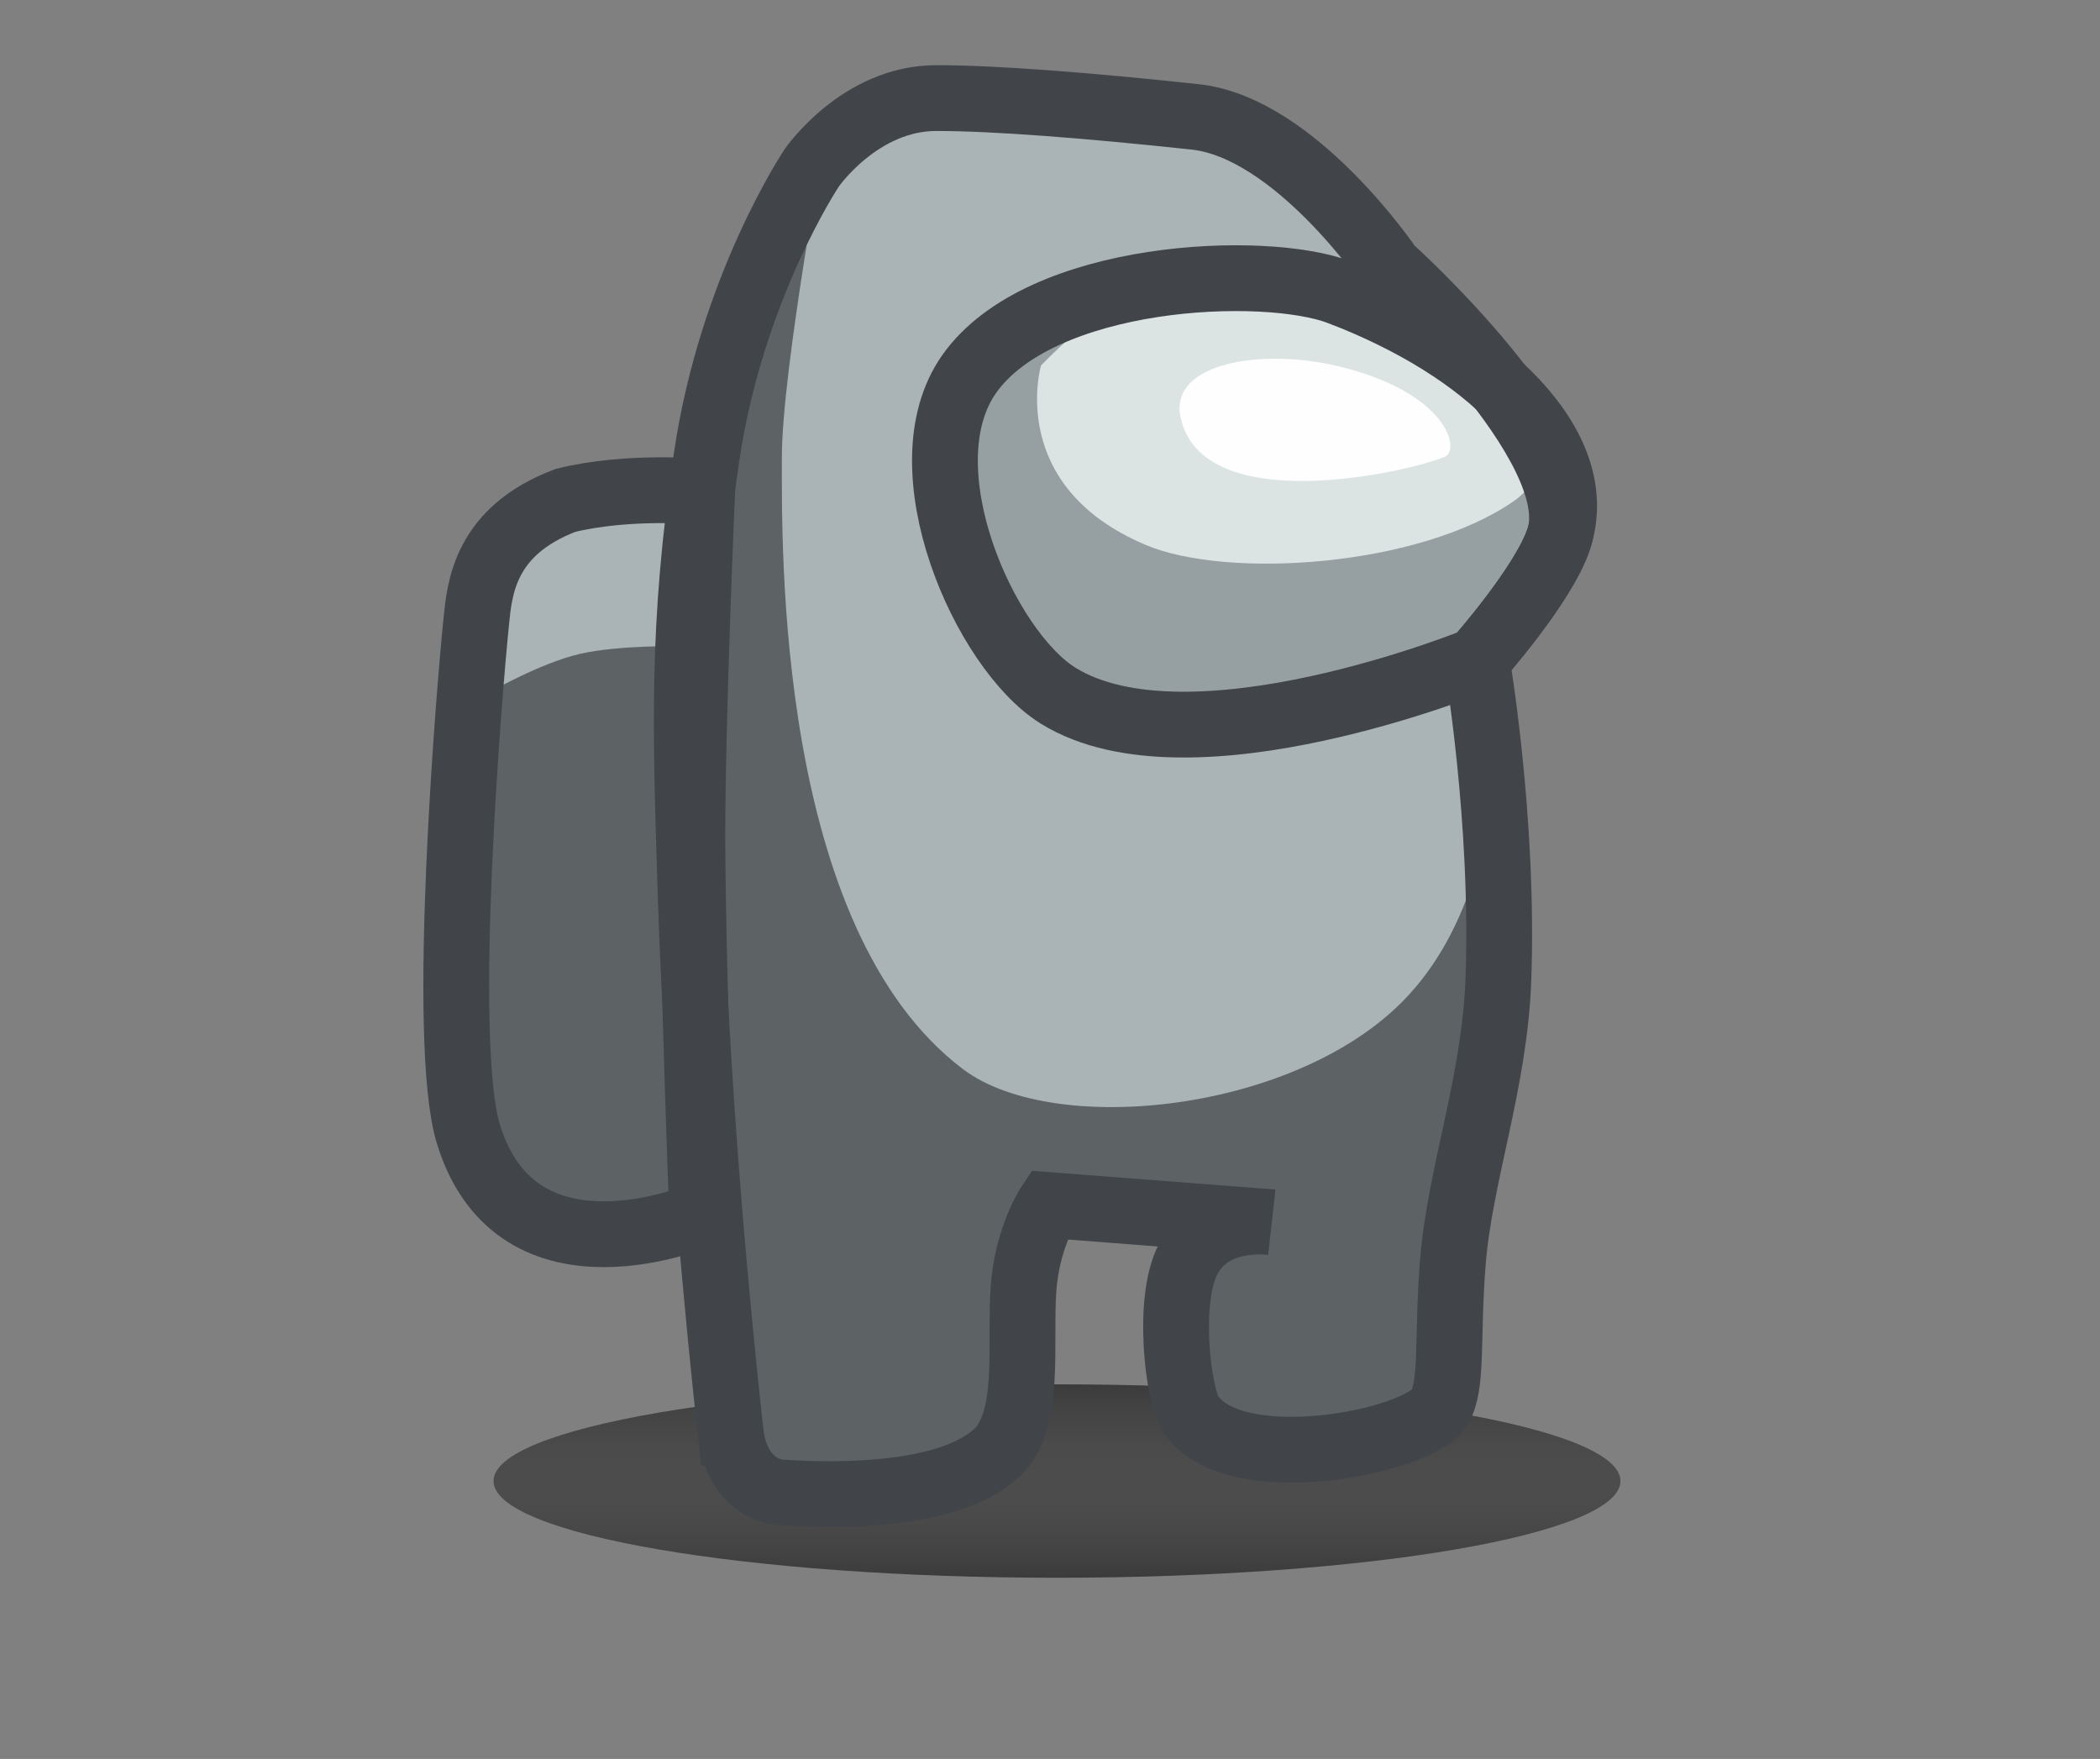 <svg version="1.1" xmlns="http://www.w3.org/2000/svg" xmlns:xlink="http://www.w3.org/1999/xlink" width="430.931" height="360.941" viewBox="0,0,430.931,360.941"><rect x="0" y="0" width="430.931" height="360.941" fill="#808080" stroke="none"/><defs><linearGradient x1="241.436" y1="283.596" x2="241.436" y2="323.285" gradientUnits="userSpaceOnUse" id="color-1"><stop offset="0" stop-color="#3b3b3b"/><stop offset="1" stop-color="#3b3b3b" stop-opacity="0"/></linearGradient><linearGradient x1="241.436" y1="283.596" x2="241.436" y2="323.285" gradientUnits="userSpaceOnUse" id="color-2"><stop offset="0" stop-color="#3b3b3b" stop-opacity="0"/><stop offset="1" stop-color="#3b3b3b"/></linearGradient></defs><g transform="translate(-24.535,0.47)"><g data-paper-data="{&quot;isPaintingLayer&quot;:true}" fill-rule="nonzero" stroke-linecap="butt" stroke-linejoin="miter" stroke-miterlimit="10" stroke-dasharray="" stroke-dashoffset="0" style="mix-blend-mode: normal"><path d="M357.052,303.44c0,10.96 -51.763,19.845 -115.616,19.845c-63.853,0 -115.616,-8.885 -115.616,-19.845c0,-10.96 51.763,-19.845 115.616,-19.845c63.853,0 115.616,8.885 115.616,19.845z" fill="url(#color-1)" stroke="none" stroke-width="0"/><path d="M357.052,303.44c0,10.96 -51.763,19.845 -115.616,19.845c-63.853,0 -115.616,-8.885 -115.616,-19.845c0,-10.96 51.763,-19.845 115.616,-19.845c63.853,0 115.616,8.885 115.616,19.845z" fill="url(#color-2)" stroke="none" stroke-width="0"/><path d="M174.46,293.503c-2.258,-20.515 -6.765,-65.597 -8.19,-110.232c-1.107,-34.679 -1.87,-55.216 3.265,-89.998c5.136,-34.783 21.579,-59.302 21.579,-59.302c0,0 9.829,-14.316 25.563,-14.316c11.868,0 30.79,1.467 53.087,3.857c20.569,2.204 39.964,30.909 39.964,30.909c0,0 40.831,36.667 34.72,55.563c-3.062,9.469 -16.882,25.016 -16.882,25.016c0,0 5.632,32.751 4.445,65.525c-0.77,21.273 -7.964,40.189 -9.36,58.217c-1.213,15.675 0.026,24.876 -2.694,29.574c-4.102,7.083 -42.317,14.782 -51.147,1.3c-2.505,-3.825 -4.937,-23.269 -0.413,-31.816c4.893,-9.244 16.882,-7.476 16.882,-7.476l-45.54,-3.514c0,0 -4.408,6.649 -5.17,17.121c-0.838,11.52 1.66,27.237 -5.622,33.856c-9.639,8.76 -31.475,8.814 -43.959,8.022c-5.521,-0.35 -9.73,-5.048 -10.529,-12.305z" fill="#5d6265" stroke="none" stroke-width="0"/><path d="M120.668,232.298c-5.828,-18.9 0.131,-90.898 1.593,-105.207c0.687,-6.725 11.886,-24.565 17.487,-25.744c7.026,-1.479 28.87,-0.911 28.87,-0.911v148.268c0,0 -37.838,16.391 -47.951,-16.405z" fill="#5d6265" stroke="none" stroke-width="0"/><path d="M184.979,93.278c0,-17.762 9.203,-67.488 9.203,-67.488c0,0 32.61,-4.69 51.087,-3.481c17.98,1.176 50.144,14.729 50.144,14.729l35.789,99.186c0,0 5.125,43.294 -17.975,67.892c-22.231,23.674 -72.339,28.975 -91.087,14.8c-38.462,-29.08 -37.161,-107.71 -37.161,-125.639z" fill="#aab3b6" stroke="none" stroke-width="0"/><path d="M299.504,59.534c29.888,11.441 51.056,31.554 44.945,50.45c-3.062,9.469 -16.882,25.016 -16.882,25.016c0,0 -58.885,24.055 -85.91,7.278c-15.089,-9.367 -31.73,-46.802 -18.257,-65.972c14.578,-20.742 60.571,-22.719 76.104,-16.773z" fill="#969fa2" stroke="none" stroke-width="0"/><path d="M125.436,141.337l4.457,-35.789h35.658l-1.114,26.586c0,0 -13.042,-0.282 -21.011,1.598c-7.969,1.88 -17.99,7.605 -17.99,7.605z" fill="#aab3b6" stroke="none" stroke-width="0"/><path d="M259.625,111.347c-28.692,-12.127 -21.473,-36.811 -21.473,-36.811c0,0 22.241,-23.518 38.856,-23.518c16.445,0 60.33,23.518 60.33,23.518c0,0 9.814,19.481 -2.124,27.794c-19.452,13.545 -58.813,16.109 -75.589,9.018z" fill="#dbe3e3" stroke="none" stroke-width="0"/><path d="M266.783,85.098c-2.324,-11.038 16.461,-14.237 32.383,-10.415c22.354,5.365 25.195,17.145 21.811,18.595c-7.122,3.052 -49.767,12.851 -54.195,-8.18z" fill="#fefefe" stroke="none" stroke-width="0"/><path d="M24.535,182.84c0,-98.103 96.467,-177.631 215.465,-177.631c118.998,0 215.465,79.528 215.465,177.631c0,98.103 -96.467,177.631 -215.465,177.631c-118.998,0 -215.465,-79.528 -215.465,-177.631z" fill="none" stroke="none" stroke-width="0"/><path d="M24.535,180c0,-99.671 96.467,-180.47 215.465,-180.47c118.998,0 215.465,80.799 215.465,180.47c0,99.671 -96.467,180.47 -215.465,180.47c-118.998,0 -215.465,-80.799 -215.465,-180.47z" fill="none" stroke="none" stroke-width="0"/><path d="M24.535,183.2c0,-97.904 96.467,-177.27 215.465,-177.27c118.998,0 215.465,79.367 215.465,177.27c0,97.904 -96.467,177.27 -215.465,177.27c-118.998,0 -215.465,-79.367 -215.465,-177.27z" fill="none" stroke="none" stroke-width="0"/><path d="M174.46,293.503c-2.258,-20.515 -6.765,-65.597 -8.19,-110.232c-1.107,-34.679 -1.87,-55.216 3.265,-89.998c5.136,-34.783 21.579,-59.302 21.579,-59.302c0,0 9.829,-14.316 25.563,-14.316c11.868,0 30.79,1.467 53.087,3.857c20.569,2.204 39.964,30.909 39.964,30.909c0,0 40.831,36.667 34.72,55.563c-3.062,9.469 -16.882,25.016 -16.882,25.016c0,0 5.632,32.751 4.445,65.525c-0.77,21.273 -7.964,40.189 -9.36,58.217c-1.213,15.675 0.026,24.876 -2.694,29.574c-4.102,7.083 -42.317,14.782 -51.147,1.3c-2.505,-3.825 -4.937,-23.269 -0.413,-31.816c4.893,-9.244 16.882,-7.476 16.882,-7.476l-45.54,-3.514c0,0 -4.407,6.649 -5.17,17.121c-0.838,11.52 1.66,27.237 -5.622,33.856c-9.639,8.76 -31.475,8.814 -43.959,8.022c-5.521,-0.35 -9.73,-5.048 -10.529,-12.305z" fill="none" stroke="#414449" stroke-width="13.5"/><path d="M120.668,232.298c-5.828,-18.9 0.131,-90.898 1.593,-105.207c0.687,-6.725 1.636,-18.586 18.342,-24.89c13.005,-3.187 28.016,-1.765 28.016,-1.765c0,0 -2.011,46.299 -2.011,70.347c0,25.31 2.011,77.921 2.011,77.921c0,0 -37.838,16.391 -47.951,-16.405z" fill="none" stroke="#414448" stroke-width="13.5"/><path d="M299.504,59.534c29.888,11.441 51.056,31.554 44.945,50.45c-3.062,9.469 -16.882,25.016 -16.882,25.016c0,0 -58.885,24.055 -85.91,7.278c-15.089,-9.367 -31.73,-46.802 -18.257,-65.972c14.578,-20.742 60.571,-22.719 76.104,-16.773z" fill="none" stroke="#414449" stroke-width="13.5"/></g></g></svg>